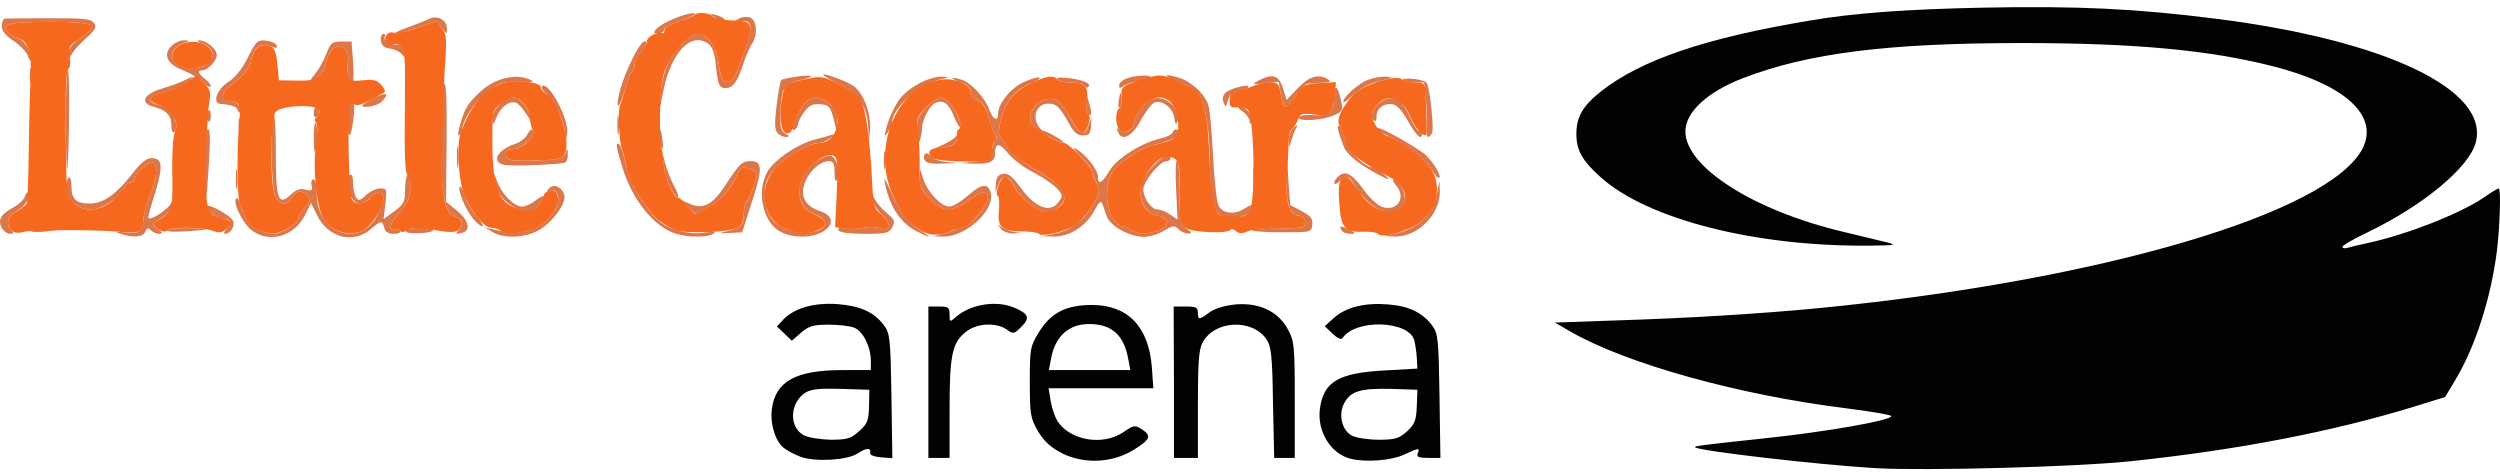 <svg xmlns="http://www.w3.org/2000/svg" width="136.5" height="26" viewBox="68.402 167.127 825.624 152.564"><path fill="#DC774A" d="M108 241.9c-1.9-.601-1.601-.7 1.5-.4 4.899.601 5.899-.1 6.3-4.399.1-1.9 1.1-5.4 2.2-7.9 2.1-4.7 2.6-9.7 1.1-10.6-1.2-.801-6.1 3.199-6.1 5 0 .8-.601 1.399-1.4 1.399s-1.7.8-2.1 1.8c-1 2.9-7.5 7.2-11.101 7.2-4.3 0-7.699-2.899-8-6.899-.1-1.7.2-3.4.7-3.7s.9 1 .9 2.8c0 4.3 1.5 5.8 6 5.8s8.6-2.899 14-9.7c2.899-3.8 4.7-5.3 6.5-5.3 3.6 0 3.8 2.8 1.1 11.601-1.399 4.3-2.399 8-2.2 8.199.9.9 6.801-3.1 7.601-5.1.7-1.7.899-1.8.899-.4.101 1.7-2.1 4.301-5.5 6.4-1.899 1.1-1.899 1.1.101 2.7 1.6 1.2 1.7 1.5.5 1.6-.9 0-2.101-.5-2.8-1.2-.9-.899-1.301-.699-1.801.5-.699 1.799-4.199 2.099-8.399.599zM151.1 240.5c-2.8-2.5-5.899-9-4.7-10.2.301-.3.801.301 1.2 1.301 1.9 5.899 2.9 7.5 5.7 8.899 1.6.8 4.1 1.5 5.4 1.5 2.8 0 8.3-3.5 8.3-5.3 0-.6 1-2.1 2.1-3.4 1.8-1.8 2-2.5.9-3.8-1.7-2.1-3.7-1.899-5.2.5-1.9 3-4.4 2.5-5.7-1.1-1.2-3.601-1.5-25.5-.3-26.2.4-.3.7 5.5.7 12.8 0 15.2.8 17.4 4.899 13.601 1.801-1.7 3.2-2.2 4.9-1.7 2.1.5 2.4.3 2-1.4-.3-1.1 0-2 .6-2 .7 0 1.101 1.9 1.101 4.9 0 13 14.2 18 20 7 1.1-2.2 2-4.601 2-5.4 0-2.5-2.101-2.8-4.101-.6-1.1 1.2-2.8 2.1-3.8 2.1-2.899 0-5.6-8-3.1-9.5.6-.399 1 .7 1 2.7 0 1.8.5 4 1 4.8.8 1.2 1.3 1.101 3.3-.8 1.3-1.2 3.4-2.2 4.7-2.2 2.2 0 2.2.3 1.7 5l-.599 5.099 2.9-2.1c3.899-2.8 4.2-3.3 4.2-8.5.1-2.399.5-4.2 1-3.899 1.199.699 1 6.199-.301 8.699-.6 1.2-2.3 3.4-3.6 4.9-2.3 2.4-2.5 5.6-.3 4.3.5-.3 1.1-.1 1.5.5.399.601-.5 1-2 1-1.8 0-2.9-.6-3.2-2-.7-2.5-.9-2.5-4.5.5-5.7 4.9-13.9 2.8-17.5-4.3l-2.2-4.4-2 4.101C165.4 243.1 156.9 245.3 151.1 240.5zM231 241.4l-2.5-1.5 3 .7c9.399 2.199 15.1.5 19.8-5.801 2.4-3.3 1.7-8.1-1.1-7.1-1.4.5-1.5.4-.4-.8 1.5-1.601 4.5-.2 5 2.5.6 2.8-4.5 9.399-8.8 11.6-4.6 2.401-11.5 2.601-15 .401zM291.7 242c-7.2-2.2-14.4-11-17.7-21.8-2.2-7.2-2.4-8.6-1.101-7.7.5.3 1.5 3.101 2.101 6.3 1.2 5.9 6.399 14.801 11 18.9 3.399 3 10.1 4.7 15.199 3.9 3-.4 3.9-.301 2.801.399-1.801 1.201-8.4 1.201-12.3.001zM326.3 241.4c-6-3-8.3-13.601-4.3-20.2 2.3-3.8 9.8-8.8 15.3-10.3 2.1-.5 4.6-1.2 5.5-1.5 1.399-.5 1.3-.3-.2 1-1.1.899-2.8 1.6-3.8 1.6-3.2 0-11.7 5.101-14.8 8.8-2.4 2.9-3 4.601-3 8.2 0 6.5 2.6 10.2 8.3 11.9 9.1 2.6 16.1-2.4 7.7-5.601-6.301-2.399-6.101-11.899.5-16.899 1.899-1.4 4.199-2.4 5.199-2.2 2 .4 3.5 5.9 2.2 8-.6.8-.899 0-.899-2.4 0-3-.4-3.8-1.801-3.8-2.8 0-6.3 3-7.8 6.7-2 4.6-.2 8.1 4.601 9.7 4.6 1.5 5.1 4.5 1.1 6.899-3.6 2.101-9.6 2.201-13.8.101zM370.8 241c-4.4-2.399-7.601-6.6-9.4-12.6-.7-2.4-1.1-4.4-.899-4.4.199 0 1.5 2.5 2.899 5.7 2.5 5.3 5.9 9.3 10.2 12 3 1.9 1.3 1.4-2.8-.7zM379.8 242c1.899-.399 3.8-1.2 4.399-1.8.601-.6 1.601-.8 2.2-.6 1.3.5 5.601-3.801 7.601-7.601.8-1.6.899-2.5.1-3.3s-2.3-.2-5.5 2.1c-5.9 4.2-9 4.101-13.2-.399-2.5-2.601-3.399-4.4-3.3-6.7l.1-3.2 1.101 3.3c1.3 4.301 5.899 9.2 8.6 9.2 1.2 0 3.8-1.6 6-3.5 4.601-4.1 6.8-4.399 7.7-1 1.4 5.8-8.3 14.601-15.8 14.4l-3.3-.101L379.8 242zM416.1 242.1c5.7-1.101 10.1-4.301 13-9.301 2.6-4.399 2.7-4.899 1.4-7.5-.801-1.6-1.5-3.399-1.5-4.1 0-.6-1.7-2.8-3.7-4.8-2.2-2.101-2.9-3.2-1.7-2.5 3.1 1.5 7.4 6.899 7.4 9.2 0 2.899 1.3 2.3 3.899-2.101 2.601-4.1 10.7-9.2 16.9-10.5 1.8-.399 3.6-1.3 3.899-2.1.5-1.4 2.301-1 2.301.5 0 1-4.101 2.7-8.5 3.7-4.5 1-12.4 6.3-14 9.5-2.2 4.199-1.9 11.5.6 15 1.1 1.6 2.4 2.699 2.8 2.399.5-.2 1.7.2 2.7 1 2.3 1.7 5.1 1.9 9.3.4 4-1.4 3.8-4.2-.399-4.9-3.4-.6-5.5-3.899-5.5-8.7 0-2.399 1-4.3 3.8-7.3 3.8-3.899 6.2-5.1 6.2-3 0 .601-.601 1-1.4 1-2.1 0-7.6 6.7-7.6 9.3 0 3 2.699 6.7 4.8 6.7 1 0 2.8.7 4.1 1.7l2.4 1.6-.5-10.1c-.3-5.6-.101-9.9.399-9.6.4.3.801 5.199.801 10.8 0 9.6.199 10.5 2.3 11.899 1.8 1.301 1.899 1.601.5 1.601-.9.1-2.3-.601-3.2-1.4-1.3-1.399-1.8-1.3-4.8.5-1.8 1.101-4.8 2-6.601 2-4.699 0-11.1-3.5-12.3-6.8-.5-1.5-1.2-3.4-1.5-4.2-.399-1-1.1-.399-2.5 2.2-2.7 5.2-8.3 8.8-13.399 8.7l-4-.101 3.6-.696zM528.5 242.1c8.8-2 12.899-6 14.6-14.101l.7-3.5.1 3.4c.2 7.7-7.399 15.3-15.1 15l-3.3-.2 3-.599zM69 240.1c-1.4-2.7-.4-4.5 3.6-6.7 1.9-1 3.7-2.7 4-3.7s.8-1.6 1.101-1.4c1.1 1.2-1.101 4.801-3.801 6.2-3 1.601-3.8 4.2-1.699 6.3.899.9.8 1.2-.5 1.2-.901 0-2.101-.9-2.701-1.9zM78.6 240.9c.3-.5 2.9-.9 5.7-.8 5.9.1 5.4.5-1.5 1.199-2.6.201-4.5.101-4.2-.399zM123.6 240.8c.3-.399 3.5-.8 7.2-.699 7.9.1 7.2.6-1.5 1.1-3.4.199-6 .099-5.7-.401zM143.3 240.2c1.9-2 1.3-3.2-1.4-3.2-1.8 0-4.899-2.5-4.899-4 0-1.2 7.3 2.8 8.3 4.601.9 1.6-.7 4.399-2.6 4.399-.501 0-.301-.8.599-1.8zM202.5 241c.7-1.2 8.2-1.399 8.899-.2.2.4-1.8.9-4.5 1-3.199.1-4.799-.2-4.399-.8zM219.8 240.9c1.8-1.9 1.5-3.7-.7-4.4-3.899-1.2-5.1-7.3-5.1-26 0-11.1.399-17.6 1.1-18 .7-.5.9 5.4.8 19.101l-.199 19.8 3.8 3.1c4 3.4 4.5 6.7 1 7.3-1.601.299-1.801.099-.701-.901z"/><path fill="#DC774A" d="M308.6 241.1c4.7-1.2 5.4-1.9 5.4-5.5 0-1.7.399-3.601.899-4.101.5-.6 1.601-2.899 2.4-5.3 1.399-3.9 1.399-4.3-.3-5.2-2.7-1.399-4-1.2-4.801.8-2.199 5-5.699 9.2-9.699 11.301L298 235.5l-2.2-2.3-2.3-2.3 2.7 1.2c4.399 1.899 7.399.399 11.6-5.9 4.899-7.5 5.6-8.2 8.6-8.2 3.8 0 3.9 2.601.3 13.5l-3.199 10-4 .2c-3.802.2-3.802.1-.901-.6zM345.4 240.9c-.5-.8.101-1 2-.7 1.5.3 4.2.2 6-.2 1.7-.399 4.2-.3 5.4.101 3.5 1.3 4.1-1.801.899-4.4-1.399-1.2-2.899-3.5-3.199-5.2-.5-2.901-.5-2.901.5-.501.6 1.4 2.5 3.7 4.199 5.101 2.7 2.199 2.9 2.8 1.9 4.699-1.1 2-2 2.2-9.1 2.2-4.8 0-8.199-.4-8.599-1.1zM398.9 240.3c-1.2-1.6-1.2-1.699.101-.6.8.6 2.6 1.3 4 1.6l2.5.4-2.601.2c-1.5 0-3.3-.7-4-1.6zM481.699 240.7c.301-.5 4-.7 8.2-.6 4.2.199 8.2 0 8.8-.4 1.5-.9.601-3.7-1.3-3.7-2.899 0-4.399-4.2-4.2-12l.2-7.5.5 8 .601 8 3.8 2c3 1.601 3.7 2.5 3.5 4.5-.3 2.5-.4 2.5-10.4 2.5-5.6 0-10-.4-9.701-.8zM511.5 240.9c-1.101-1.601-.2-1.7 2.5-.2 2.399 1.2 2.399 1.3.3 1.3-1.2 0-2.5-.5-2.8-1.1zM95.8 240.3c1.2-.199 3.2-.199 4.5 0 1.2.2.2.4-2.3.4s-3.5-.2-2.2-.4zM224.7 237.1c-2.601-3.101-5.301-9.801-4.4-10.7.3-.3 1 1.2 1.7 3.3s2.399 5 3.8 6.5 2.3 3 2 3.3-1.7-.8-3.1-2.4zM472.199 236.3c-2.8-1-4.199-6.199-4.199-16 0-12.1-1.4-21-3.801-24.199-.899-1.301-3.6-3.101-5.899-4-5.601-2.2-6.3-3.2-1.4-1.9 4.4 1.1 8.7 4.8 10.4 8.8.6 1.4 1.3 9 1.7 17 .399 8.2 1.199 15.5 1.899 16.8 1.4 2.601 5.601 3 8.9.601 2.399-1.601 2.899-.8.899 1.6-1.198 1.498-5.898 2.198-8.499 1.298zM240.3 234c-4.6-1.1-9.3-6.8-9.3-11.2.1-1.6.5-1.199 1.5 1.7 1.6 4.4 5.6 8.5 8.399 8.5 1 0 3-.899 4.5-2.1 1.4-1.101 2.601-1.7 2.601-1.2-.101.9-3.601 5.4-4.2 5.2-.1-.1-1.7-.4-3.5-.9zM408.9 232.4c-2-1.4-4.5-4.101-5.5-6-2.2-4.101-3.899-4.3-5.3-.601l-1 2.7.2-3c.1-2.2.8-3.1 2.399-3.3 1.7-.3 3.101.9 5.801 4.6 4.3 6 8.8 8.101 11.699 5.601 1-1 1.801-2.2 1.801-2.9 0-1.7-3.801-4.899-9.9-8.1-3-1.601-6.5-4.3-7.9-6.101-2.8-3.5-4.199-3.399-4.199.2 0 2.7-1.801 3.601-7.301 3.3l-4.199-.1 5-.6c4.399-.5 5-.9 5.3-3.101.2-1.399.8-3 1.3-3.7.6-.6.6-1.399.1-1.6-.399-.3-1.399-2.9-2.199-5.7-1-3.8-2.101-5.5-3.7-6.1-1.3-.5-2.3-1.7-2.3-2.8 0-1.2-1.101-2.301-3-3-1.601-.5-3-1.2-3-1.5 0-.301 1.3 0 3 .5 3.399 1.199 7.8 6.1 9.199 10.1 1.101 3.1 2.801 3.8 2.801 1.2 0-3.4 4.3-8.7 8.699-10.601 2.5-1.1 4.7-1.699 5-1.399.4.3-1.1 1.3-3.3 2.2-5.1 2.1-7.8 5.399-9.3 11.5-1.2 4.399-1.1 5.199.3 6.8.9 1 1.601 2.1 1.601 2.5 0 1.2 4.6 4.6 11.399 8.6 7.5 4.4 9.4 8.101 5.7 11.101-3.101 2.501-4.902 2.401-9.201-.699zM522.3 233c-1.8-1-4.4-3.7-5.8-6-2.9-4.5-3.101-4.6-5.7-2.3-2 1.8-2.5.4-.601-1.5 2.301-2.3 4.601-1.2 8.2 3.8 2 2.8 4.8 5.5 6.2 6 5.2 2 8.5-3 4.7-7.2-.9-1-1.101-1.8-.5-1.8 2 0 4.399 5.8 3.3 7.9-1.9 3.5-5.199 3.9-9.799 1.1zM136 219.7c0-7 .399-11.8 1-12.2.8-.5.899 3 .399 11.2-.399 6.5-.8 12-1 12.2-.199.2-.399-4.8-.399-11.2zM289.7 226.5c-.9-1.899-1.9-5.399-2.2-7.8l-.5-4.2 1 4c.6 2.2 1.899 5.7 3.1 7.8 1.101 2 1.601 3.7 1.101 3.7-.401 0-1.601-1.6-2.501-3.5zM482.3 223.5c0-3.8.2-5.3.399-3.2.2 2 .2 5.2 0 7-.199 1.7-.399.1-.399-3.8zM146.3 224c0-3 .2-4.3.4-2.7.199 1.5.199 3.9 0 5.5-.2 1.5-.4.2-.4-2.8z"/><path fill="#DC774A" d="M523.5 222.4c-6.2-3.3-10.4-6.601-11.301-9.2-2-5-2.5-7.5-1.399-6.8.5.3 1.3 2.1 1.6 4 .601 3.399 6.5 9.6 9.101 9.6.5 0 2.1.9 3.5 2 2.999 2.4 2.499 2.5-1.501.4zM541 220.4c-2.2-3.4-9.101-8.5-15.2-11.2-1.601-.6-2.8-1.6-2.8-2.1 0-1 9.399 4 15.3 8.1 2.7 1.9 6.3 7.5 5.399 8.4-.299.3-1.5-1.1-2.699-3.2zM90.1 205.3c0-9.399.3-17.399.7-17.699.7-.4.5 28.199-.2 32.899-.2 1.1-.4-5.7-.5-15.2zM219.3 216.5c0-3.3.2-4.5.4-2.7.199 1.801.199 4.5 0 6-.2 1.5-.4 0-.4-3.3zM360.3 217.5c0-2.7.2-3.8.399-2.2.2 1.5.2 3.7 0 5-.199 1.2-.399 0-.399-2.8zM234.8 219.2c-4.3-.9-2.1-5 3.7-6.9 1.7-.5 3.5-2 4.1-3.199.9-1.601 1.4-1.9 1.9-1 1 1.5-3.8 5.899-6.4 5.899-2.3 0-3.1.9-2.399 2.601.399 1.199 2.399 1.399 9.5 1.199 8-.3 9.1-.5 9.899-2.3.7-1.899.8-1.899.8.2.101 1.2-.3 2.4-.8 2.7-1 .7-17.9 1.4-20.3.8zM373.699 217.5c-.8-1.899 1-2.899 2-1.1.4.8 2.801 1.6 5.301 1.899 4.3.301 4.199.4-1.101.5-4.2.201-5.799-.199-6.2-1.299zM172 210c0-2.899.3-5 .7-4.6.699.7.5 8.7-.301 9.5-.199.2-.399-2-.399-4.9zM286.4 212.6c-.3-.801-.399-2.5-.199-3.801.3-1.699.5-1.3.899 1.5.5 3.801.2 4.701-.7 2.301zM380 212.5c1.899-.899 3.8-2.1 4.199-2.8.4-.7.801-.7.801-.2 0 2.101-1.7 3.5-5 4l-3.5.601 3.5-1.601zM371.199 208.5c0-4.3.4-5.5 3.101-8.2 1.7-1.8 3.899-3.3 4.8-3.3 1.9 0 5.2 4.101 6.3 7.8 1.2 3.7-.3 2.5-2-1.699-1.6-4.101-3.399-5.4-5.899-4.4-2 .7-4.5 5.4-4.601 8.5 0 1.3-.399 3.2-.8 4.3-.5 1.299-.8.399-.901-3.001zM494.1 210.9c-.1-1.5.7-3.3 1.6-4 1.301-1.101 1.5-1.101.9-.101-.5.801-1.2 2.601-1.6 4l-.801 2.7-.099-2.599zM355.199 207.5c-.3-7.2-2.899-11.5-9.1-14.6-2.8-1.4-5.4-2.9-5.7-3.2-1.399-1.4 7.3 1.7 9.8 3.4 3.5 2.5 6 9.3 5.5 15l-.399 4.4-.101-5zM413.9 209.5c-2.6-1.3-4.899-3.2-5.1-4.2-1.2-4.699 3.7-9.199 8.3-7.5 1.1.5 3.3 3 4.7 5.7 3.2 5.9 4.7 6.5 6.1 2.8l1-2.8-.2 3c-.199 2.5-.6 3-2.699 3-1.801 0-3-1-4.601-4-3.1-5.5-4.1-6.5-6.899-6.5-3.2 0-5.101 3.4-3.601 6.601.6 1.299 1.5 2.399 2.1 2.399.5 0 2.399.9 4.199 2 4.601 2.8 2.301 2.4-3.299-.5zM255.1 209.4c-.2-4.3-3.2-11-5.8-13.101-1.5-1.199-2.4-2.6-1.9-3 2.101-2.1 9.2 11.301 8.301 15.801-.401 2.2-.401 2.2-.601.3zM272.3 206c0-3 .2-4.3.4-2.7.199 1.5.199 3.9 0 5.5-.2 1.5-.4.2-.4-2.8zM183.8 209.4c-1.1-1-1-7.601.2-9.4.5-.8 1-1.2 1.2-1 .7 1-.7 11.1-1.4 10.4zM220.5 205.5c1.399-5 2.5-6.7 6.5-10.399 4.8-4.5 11.7-6.2 16.5-4 1.6.699 1.2.8-2 .699-7-.199-8.101.101-12.5 3.601-3.9 3.1-7.9 9.2-8 12.3 0 .6-.4 1.4-1 1.8-.5.299-.3-1.501.5-4.001zM325.1 208.6c-.9-1-.9-3.5-.2-9.101.5-4.2 1.2-7.899 1.5-8.3.4-.3 2.9-.8 5.601-1.2 5.8-.7 5.699.101-.301 1.5-4.6 1.2-5.399 2.7-5.6 11.7-.1 3.5.3 5 1.7 5.7 1.5.899 1.5 1 .1 1.1-.9.001-2.201-.599-2.8-1.399zM361.5 205.7c.8-2.6 2.6-6.3 4-8.2 3.1-4 9.8-7.5 14.1-7.399 2.6.1 2.6.199-1 1-7 1.699-15.6 9.5-15.6 14.199 0 .7-.7 2.2-1.5 3.301-1.2 1.699-1.2 1.299 0-2.901zM437.6 208.3c-.6-1.399-.5-1.5.5-.6 1.6 1.6 4.9-.1 4.9-2.7 0-1 1.199-3.3 2.6-5 2.1-2.399 3.3-3 5.7-2.8 3.7.4 7.399 4.8 6.1 7.5-.7 1.5-.8 1.4-1.2-1-.399-3.4-4.399-6.3-6.8-4.9-.899.5-2.8 3.101-4.3 5.801-2.8 5.299-6.3 6.999-7.5 3.699zM533.4 204.8c-2-3.6-3.7-5.399-5.2-5.6-2.899-.4-5.199 1.4-5.199 4.1 0 1.601-.301 1.801-1.101 1-1.7-1.699 1.4-6.1 4.601-6.899 3.199-.8 5.3.899 7.699 6.399 1 2.301 2.301 4.2 2.801 4.2.6 0 1 .5 1 1-.001 2.3-1.802.7-4.601-4.2zM539.6 207.8c.2-1.3.1-5.3-.2-9l-.7-6.8h-3.3c-1.8 0-3.5-.3-3.8-.8-.2-.4 1.3-.6 3.5-.4 2.1.2 4.2.801 4.5 1.4 1 1.6 2.4 14.7 1.8 16.3-.9 2.3-2.3 1.8-1.8-.7zM125 206.2c0-3.3-1.601-5-5.7-6.1-4.9-1.301-3.6-4.2 2.7-6.101 3-.899 6.5-2.2 7.8-2.899 3.5-1.9 2.6-.5-1.3 1.8-1.9 1.1-5 2.3-7 2.7-4.3.8-4.601 3-.601 3.899 1.601.3 3.4 1.2 4 1.8 1.601 2 2.4 6.4 1.2 7.101-.699.5-1.099-.4-1.099-2.2zM147.2 206c0-1.899.199-2.7.5-1.7.199.9.199 2.5 0 3.5-.3.9-.5.1-.5-1.8z"/><path fill="#DC774A" d="M330.5 205.9c.399-1.3 1.6-3.9 2.699-5.601 2.301-3.899 5.301-4.3 9.2-1.199 2 1.6 2.601 2.899 2.5 5.699l-.1 3.7-1.101-4.5c-1.1-4-1.5-4.5-4.3-4.8-2.5-.2-3.7.3-5.3 2.4-1.1 1.5-2.1 3.3-2.1 4 0 .699-.5 1.6-1.101 2-.797.401-.897-.099-.397-1.699zM231 203.8c0-2.899 4-6.8 7-6.8 2.1 0 4.5 2.7 5.5 6 .6 2.2.399 2.101-1.3-.6-1.101-1.8-2.601-3.4-3.4-3.7-2.1-.7-4.9 1.2-6.3 4.6-1.4 3.2-1.4 3.2-1.5.5zM481.1 204.8c-.1-.899-1.1-2.399-2.3-3.199-1.8-1.301-1.9-1.601-.601-1.601 1.9 0 4.2 3.5 3.4 5.3-.199.7-.499.5-.499-.5zM136.4 203.9c-.3-.601-.1-1.601.5-2.2.801-.8 1.101-.5 1.101 1.1-.001 2.4-.501 2.8-1.601 1.1zM497.4 203.5c.101-.5 2.2-.899 4.5-.7 5.4.4 7.101-1 7.101-6.199.1-4.4 1.3-3.5 2.399 1.899.601 2.7.3 3.2-2.6 4.4-3.7 1.7-12 2.1-11.4.6zM172 202.1c0-1.2.5-2.101 1-2.101.6 0 1 .601 1 1.4s-.4 1.8-1 2.1c-.5.301-1-.299-1-1.399zM427.699 202.3c-.399-.3-.699-2-.6-3.699l.1-3.101.9 3.4c1.001 3.3.801 4.7-.4 3.4zM146.8 200.9c-.3-.9-2.4-1.601-5.5-1.8-2.9-.2-1.3-4.801 2.4-7.2 2.5-1.601 4.699-4.4 6.6-8.2 2.7-5.4 3.1-5.8 6-5.5 1.7.2 3.2.9 3.5 1.6.3.9-.2 1-2 .301-3.4-1.301-5.6.3-6.4 4.399-.399 2.2-1.8 4.4-3.8 6-1.7 1.4-3.7 3-4.3 3.601-1.4 1.1-1.8 4-.5 3.699 1.6-.399 5.2 1.4 5.2 2.801 0 1.599-.7 1.899-1.2.299zM286.6 195.5c.2-3.3 1.4-7.8 2.5-10 2.5-4.8 7.3-9.5 9.8-9.5 3.2 0 6.3 4.5 6.9 10.2.6 4.3 1.1 5.4 2.7 5.6 1.6.2 2.399-.899 4.5-6.5 4.399-12.1 4.399-14.1-.5-13.5-1.801.2-1.9.2-.2-.8.899-.6 2.6-.8 3.7-.5 2.399.8 2.8 6 .6 9-.7 1.101-2.1 4.3-3 7.2-1.9 5.7-3.6 7.6-6.3 7.1-1.4-.3-1.9-1.6-2.4-6.699-.399-4.601-1.2-6.801-2.5-7.801-5.7-4.2-12.2 2.5-14.9 15.3l-1.4 6.899.5-5.999zM437.9 197.8c.4-2.8.601-2.899.9-.899.2 1.3 0 2.7-.5 3.2-.601.599-.7-.301-.4-2.301zM188 199.6c0-.2 1.8-1.301 4-2.5 4.1-2.101 5.2-1.5 2.399 1.3-1.299 1.4-6.399 2.3-6.399 1.2zM272.6 197c1.5-7.7 8.2-21.1 9.2-18.2.2.601-.6 2-1.7 3.101-1.2 1.2-2.1 3-2.1 4 0 1.1-.4 2.2-.9 2.5-.399.3-1.399 2.7-2.1 5.3-1.6 5.799-3.3 8.199-2.4 3.299zM472.5 198.7c-.5-1.2-.301-2.4.6-3.3 1.7-1.601 9-3.3 7.4-1.601-.5.601-2.101 1.2-3.5 1.4-1.601.2-2.601 1.1-3.101 2.8-.599 2.201-.7 2.301-1.399.701zM491.4 195.9l-.7-4.101-4.6.5c-4.2.5-4.4.4-2.1-.899 4.6-2.5 6.8-1.8 8.1 2.5l1.2 3.899 3.7-3.899c3.699-3.9 6.899-4.9 10-2.9 1.1.7.699 1-2 1.101-1.9.1-4.101.3-4.7.3-.7.1-2.4 1.8-3.8 3.899-1.4 2-3 3.7-3.5 3.7s-1.301-1.9-1.6-4.1zM512 198.4c0-1.601 5.199-6.2 8.3-7.3 1.6-.601 4.3-1.101 6-1 2.6.1 2.2.3-2.101 1.399-3.5.8-6.5 2.4-8.8 4.601-1.899 1.8-3.399 2.8-3.399 2.3zM135.2 191.8c-1.2-1.199-4-2.899-6.301-3.8-5.199-1.899-6.8-5.1-3.899-8 1.1-1.1 3-2 4.3-1.899 2 .1 2 .1-.5 1-5.4 2-4.5 7.3 1.4 8.1 7.699 1.2 11.8-5.6 5-8.1-1.5-.5-2-1-1.2-1 2.399-.101 6 2.8 6 4.8s-3 5.1-4.8 5.1c-1.801 0-1.4 1 1.1 3 1.2 1 2 2.101 1.6 2.4-.3.299-1.5-.401-2.7-1.601zM426.5 193.1c-.301-.6-2.4-1.1-4.5-1.1-2.101 0-4.2-.399-4.5-1-.4-.6 1.1-.8 4.199-.399 4.801.699 7.2 1.8 6.101 2.899-.3.4-.9.2-1.3-.4zM438 193.2c0-1.7 2.399-3 6.699-3.4 5-.399 4.7.9-.5 1.801-2 .399-4.3 1.1-4.899 1.699-.9.6-1.3.6-1.3-.1zM78.3 189.5c0-2.2.2-3 .4-1.7.199 1.2.199 3 0 4-.3.9-.5-.1-.4-2.3zM172.3 189.4c1.2-1.4 2.9-4.4 3.8-6.7 1.5-3.8 2-4.2 5-4.2h3.4l.5 6.8c.3 3.7.2 6.7-.2 6.7-1.1 0-2.1-4.7-1.5-6.899.6-2.5-1-5.101-3.2-5.101-1.7 0-4.1 3.601-4.1 6.3-.101 1.601-3.601 5.7-4.9 5.7-.6 0-.1-1.2 1.2-2.6zM77.5 183c-.4-1.1-2.4-3.2-4.601-4.7C70.2 176.5 69 175 69 173.4c0-1.3.5-2.4 1-2.5.6 0 7.2-.101 14.7-.101 11.899 0 13.899.2 14.8 1.7.8 1.3.3 2.3-2.601 4.8-2 1.801-4.1 4.101-4.699 5.2-1.101 1.9-1.101 1.9-1.2-.2 0-1.5 1.3-3.1 3.899-4.899 6.7-4.4 4.801-5.4-9.8-5.4-13.3 0-16.399.7-14.2 3.3.601.801 2.2 1.801 3.5 2.101 2.2.5 5.4 6.2 4.2 7.3C78.4 185 77.9 184.2 77.5 183zM201.1 182.7c-.7-.9-2.5-1.7-3.899-1.9-1.9-.199-2.801-1-3-2.5-.201-1.3.199-2.3.799-2.3.6 0 .899.4.5.9-.601 1.1 1.2 2.5 3.8 2.6 2.3.2 4 2 3.5 3.5-.3.9-.8.8-1.7-.3zM202.6 174c2.8-1 6.101-2.3 7.3-2.899 2.7-1.5 6.101.199 6.101 3 0 2.1 0 2.1-1.8-.101l-1.801-2.3-6 2.2c-3.3 1.1-6.699 2.1-7.5 2-.8 0 .9-.9 3.7-1.9zM285 174.5c1.3-1.6 6.5-4.1 10.5-5.1 4.5-1 2.1.899-3.3 2.6-2.601.9-4.601 2-4.5 2.601.1.5-.7 1.1-1.801 1.1-1.599.199-1.799-.101-.899-1.201zM304.4 170.5c-1.8-1.3-1.8-1.399.4-.8 1.2.3 2.5.9 2.8 1.4.8 1.4-1 1.1-3.2-.6z"/><path fill="#F5681E" d="M372.699 241c-4.3-2.7-6.6-5.5-9.399-11.7-7.4-16.1 1.7-37 16.7-38.3 4-.399 9 1.9 9 4.101 0 1.1 1 2.3 2.3 2.8 1.5.6 2.6 2.399 3.6 5.7.8 2.699 1.8 5.399 2.3 6.1s.5 1.4-.199 1.8c-.5.3-1 1.7-1 3s-.4 2.7-1 3c-2 1.2-18.301.601-19.101-.7-1.399-2.199-.5-3 3.5-3.3 3.8-.2 6-2 5.101-4.2-.2-.699 0-1.5.6-1.899 2.2-1.3-3-10.4-6-10.4-.9 0-3.1 1.5-4.9 3.3-3 3.101-3.199 3.601-2.6 8.7.4 3 .6 8.3.5 11.7-.1 5.7.2 6.5 3.3 9.7 4.2 4.5 7.3 4.6 13.2.399 3.2-2.3 4.7-2.899 5.5-2.1s.7 1.7-.1 3.3c-1.801 3.4-6.2 8-7.4 7.8-.6-.1-2 .301-3.1.801-3.802 2.098-7.901 2.198-10.802.398zM411.5 242c-.301-.399-2.7-.8-5.5-.8-6.7 0-8.301-1.4-7.7-6.9.2-2.399.1-4.6-.4-4.8-1.1-.8 1-6.5 2.5-6.5.601 0 2 1.601 3 3.5 1 1.9 3.601 4.601 5.8 6.101 3.2 2.199 4.4 2.6 6.5 1.8 6.801-2.4 5.2-7.601-3.899-12.8-6.7-3.9-10.8-6.9-10.8-8.2 0-.4-.7-1.5-1.601-2.5-1.399-1.601-1.5-2.4-.3-6.8 1.5-6.101 4-9.101 10-11.9 4.9-2.4 7.4-2.7 8.4-1.2.3.601 2.3 1 4.399 1 4.8 0 6 1.3 5.4 6-.3 2.101-.101 4 .5 4.4 1.399.899-.601 6.8-2.2 6.3-.6-.2-2.3-2.5-3.8-5.2-1.4-2.7-3.601-5.2-4.7-5.7-4.6-1.699-9.5 2.801-8.3 7.5.399 1.601 8.8 6.7 11.1 6.7 1.4 0 9.101 7.9 9.101 9.3 0 .7.699 2.4 1.5 4 1.3 2.601 1.199 3.101-1.4 7.5-1.5 2.5-4.2 5.5-6 6.601-3.7 2.098-10.901 3.698-11.6 2.598zM523.5 242c-.301-.399-2.5-.8-5-.7-6 .301-7.301-1.3-7.801-9.5-.399-5.199-.1-7.1 1-8 1.601-1.3 1.801-1.1 6.601 5.7 3.899 5.4 11.399 6.9 13.7 2.5 1.399-2.5-.5-6.6-3.9-8.3-11.3-5.9-14.7-8.7-15.7-13.1-.3-1.7-1.1-3.7-1.6-4.301-1.4-1.699 1.1-6.899 5.1-10.699 3.3-3.101 13.8-6.301 15.5-4.601.601.601 2.5 1 4.3 1 3.2 0 3.301.2 3.5 4.3.5 9.5.5 12.2.101 12.9-.601 1.2-3.8-2.4-5.2-5.9-2.7-6.699-8.2-8.1-11.6-3-1.4 2.101-1.4 2.7 0 5.5.899 1.7 2.6 3.4 3.8 3.801 4.6 1.399 12.5 7.3 14.8 11 4.1 6.699 1.2 15.699-6.3 19.199C529.6 242.2 524.3 243.3 523.5 242zM72.3 240.9c-2.1-2.101-1.5-4.8 1.6-6.3 1.6-.9 3.1-2.1 3.4-2.8.2-.699.5-8.699.6-17.8.101-9.1.4-19.5.601-23.2.499-8.2-.801-12.6-4.101-13.4-1.3-.3-2.899-1.3-3.5-2.101-2.199-2.6.9-3.3 14.2-3.3 14.7 0 16.5 1 9.7 5.5-3.7 2.4-3.9 2.9-3.4 6 .4 2 .2 3.601-.399 4-.8.5-1 7.4-.9 21.3.2 20 .3 20.7 2.5 22.9 3.2 3.2 8.101 3 12.7-.4 2-1.6 3.9-3.6 4.2-4.5.399-1 1.3-1.8 2.1-1.8s1.4-.6 1.4-1.399c0-1.801 4.899-5.801 6.1-5 1.5.899 1 6-1.2 10.8-1.1 2.6-2.1 6.3-2.199 8.2-.2 4-1.2 4.399-8.2 3.699C100 240.6 78.8 240.6 76 241.4c-1.5.5-3 .2-3.7-.5z"/><path fill="#F5681E" d="M120.5 240.3c-2-1.5-2-1.5-.101-2.6 4.9-3 5.101-3.6 4.9-15.7-.1-6.6.2-12.399.9-13.6 1.5-3.2-.9-7.601-4.9-8.8-4.4-1.2-4.2-3.2.3-4.101 2-.3 5.4-1.8 7.601-3.1l4-2.601 2.5 2.4c2 1.9 2.399 2.9 1.899 5.8-.399 1.9-.899 9.7-1.2 17.2-.699 16.4.2 20.6 4.7 21.5 3.8.7 4.3 1.6 2 3.7-1.399 1.3-2.399 1.399-4.5.6-3.399-1.3-13.899-1.3-15.1-.1-.599.602-1.799.402-2.999-.598zM152.9 240.4c-2.399-1.3-3.3-2.8-5.399-8.9-.8-2.399-.9-17.8-.101-26.2.5-5.699.4-6.199-1.699-6.899-1.2-.5-2.5-.7-2.9-.601-1.3.301-.9-2.6.5-3.699.6-.601 2.6-2.2 4.3-3.601 2-1.6 3.4-3.8 3.8-6 .801-3.899 3.101-5.6 6.101-4.5 1.6.5 2.1 1.9 2.5 6l.5 5.3 6 .101c4.8.1 6.3-.3 7.7-1.9 1-1.1 1.699-2.5 1.8-3.2 0-2.699 2.399-6.3 4.1-6.3 2.2 0 3.8 2.601 3.2 5.101-.3 1-.3 2.899.1 4.3.5 2.1 1 2.3 4.801 1.899 3.399-.399 4.699-.1 6.1 1.5 1 1.101 1.5 2.2 1 2.5-5.4 3.2-8.6 4.601-9.5 4.101-.6-.4-1.4-.101-1.8.5-.9 1.5-.5 28 .5 30.399 1 2.301 4 2.2 6.399-.399 2-2.2 4.101-1.9 4.101.6 0 3.101-4.2 9.3-7.101 10.601-4.5 1.8-9.8.199-12.5-3.801-2.5-3.8-3.8-16.6-2.6-25.5.5-3.399.5-6.1-.1-6.699-.5-.5-.4-1.101.199-1.5.601-.4 1.101-1.4 1.101-2.2 0-2.3-12.8-2-14.601.399-1.699 2.101-1.899 22.5-.3 27.101 1.3 3.6 3.8 4.1 5.7 1.1 1.5-2.399 3.5-2.6 5.2-.5 1.1 1.3.899 2-.9 3.8-1.1 1.301-2.1 2.801-2.1 3.4 0 1.9-5.7 5.3-8.7 5.2-1.501-.103-4.001-.703-5.401-1.503zM200.5 241c-.4-.6-1-.8-1.5-.5-2.2 1.3-2-1.899.3-4.3 1.3-1.5 3-3.7 3.6-4.9 1.4-2.8 1.4-8 0-8.8-.699-.5-1-7.5-.8-21.2.2-18.6 0-20.6-1.5-21.5-1-.5-2-.699-2.3-.399-.4.3-1.2.1-2-.5-1.7-1.4.1-4.101 2.2-3.3.8.3 4.2-.4 7.6-1.601l6.3-2.3 1.801 2.3c1.6 1.9 1.699 3.4 1.3 10.4-.4 4.399-.8 16-1.101 25.6-.5 18.9.601 25.2 4.7 26.5 2.2.7 2.5 2.8.601 4.3-.9.801-3.2.801-8-.1-5.2-.9-7.2-.8-8.7.1-1.201.7-2.101.8-2.501.2z"/><path fill="#F5681E" d="M234 241.1c-.8-.601-2.3-1.101-3.3-1.101-2.4 0-6.801-5.3-9-10.899-1.9-4.7-2.601-16.7-1.101-20.601 3.4-9.3 8.101-14.7 14.2-16.399 4.1-1.101 12.2-.2 12.2 1.5 0 .699.899 1.8 2.1 2.399 3.601 2 7.7 14.9 6 19.2-.8 2.1-1.5 2.3-9.899 2.6-7.101.2-9.101 0-9.5-1.199-.7-1.7.1-2.6 2.4-2.6 2.8 0 7.4-4.399 6.3-6.1-.5-.8-.899-2.7-1-4.2-.199-3.3-3-6.7-5.399-6.7-1 0-2.9.9-4.3 2.101-2.7 2-2.7 2.199-2.7 12.399.1 16.2 2.1 20.8 9.7 22.5 3 .7 3.899.5 5.399-1.3 1-1.2 1.8-2.7 1.9-3.3 0-.7.899-1.4 2-1.7 1.5-.4 2.2.1 2.6 2 .7 2.7-1.5 6.4-5.8 9.6-3 2.2-10.6 3.3-12.8 1.8zM291.4 240.7c-1.699-.7-4.1-2.1-5.5-3.2-3.899-3.2-9.699-12.7-10.5-17-.399-2.2-1.1-5.1-1.6-6.5-1-2.6-1.4-13.1-.6-14.7.3-.399 1.1-2.899 1.8-5.6.7-2.6 1.7-5 2.1-5.3.5-.3.9-1.4.9-2.5 0-1 .899-2.8 2-3.9 1.1-1.1 2-2.7 2-3.5 0-1.6 3.899-3.6 5.3-2.8.4.2.6-.1.5-.8-.2-.8 1.6-2 4.4-2.9 2.6-.8 5-1.8 5.399-2.2 1.1-1.199 4.9-.899 6.2.4.6.6 3.3 1.2 6 1.3 7.899.2 8 .7 3.2 13.8-2.101 5.601-2.9 6.7-4.5 6.5-1.601-.199-2.101-1.3-2.7-5.6-.601-5.7-3.7-10.2-6.9-10.2-2.5 0-7.3 4.8-10 9.9-1.8 3.6-2.199 6.2-2.5 15.5-.1 6.1 0 11.5.301 11.899.3.5.6 2.7.8 5 .3 4.4 3.2 11.7 4.7 11.7.5 0 2 1.2 3.3 2.8l2.399 2.7 4.5-2.399c4.101-2.101 7.601-6.2 9.8-11.301.801-2 2.101-2.199 4.801-.8 1.699.9 1.699 1.3.3 5.2-.8 2.4-1.9 4.7-2.4 5.2-.5.6-.899 2.5-.899 4.3 0 2.1-.601 3.6-1.9 4.2-3.001 1.701-17.201 2.201-20.701.801zM328 240.5c-7.4-2.7-9.5-13-4-19.7 3.1-3.8 11.6-8.8 15-8.8 5.8 0 8.199-9.1 3.399-12.899-3.899-3.101-6.899-2.7-9.2 1.199-1.1 1.7-2.399 4.5-2.699 6-.5 1.9-1.301 2.7-2.4 2.5-1.9-.399-2.6-6.3-1.3-12.3.8-3.899.899-4 6.8-5.399 5.8-1.301 6.2-1.301 11.6 1.3 3.101 1.5 6.4 3.8 7.301 5.3 1.8 2.8 3.1 11.8 3.899 26.8.4 8.3.601 9.101 3.101 11.101 3.399 2.699 2.899 5.899-.7 4.5-1.2-.4-3.601-.5-5.3-.101-1.7.4-4.5.5-6.2.3l-3.101-.5.4-8.1c.5-11.1.4-13.8-.2-14.8-1.9-3.101-9.8 2.399-11.4 7.899-1.5 4.801 0 8.801 3.699 10.4 4.9 2.2 5.4 4 1.801 5.6-3.1 1.5-5.9 1.4-10.5-.3zM441.6 240.5c-1-.8-2.2-1.2-2.7-1-.399.3-1.7-.8-2.8-2.399-2.5-3.5-2.8-10.801-.6-15 1.6-3.2 9.5-8.5 14-9.5 7.3-1.601 8.199-2.4 8-7.101-.2-8.399-6.9-11.399-11.9-5.399C444.199 201.8 443 204 443 205c0 2.5-3.301 4.3-4.801 2.8s-1.6-6.5-.1-7.3c.6-.399.9-2.1.7-3.7-.3-3.399 0-3.699 7.8-6.1 5.3-1.7 6.5-1.5 15.4 3.2 3.699 1.899 5.3 7.899 5.8 22.5.5 14 1.7 19.5 4.5 19.7 6.3.6 7.7.3 8.899-2 1.9-3.4 1.4-29.801-.6-33-.4-.601-2-1-3.4-.9-2.3.3-2.699-.1-2.699-2.2 0-1.7.6-2.6 2-2.8 1.1-.2 3.399-1 5.199-1.8 1.7-.8 4.4-1.4 6.101-1.4 2.7 0 3 .4 3.6 4 .3 2.2 1.101 4 1.601 4s2.1-1.7 3.5-3.8c2.199-3.4 2.899-3.7 7.8-4l5.3-.3-.4 4.3c-.6 6.1-1.699 7.1-6.899 6.4-3.9-.5-4.4-.301-5.3 1.8-.5 1.3-1.4 2.7-2 3.1-.601.3-1 2.3-1 4.3-.101 2-.301 7.2-.601 11.5-.6 8.101.9 12.7 4 12.7 1.9 0 2.8 2.7 1.3 3.7-.699.4-4.3.6-8 .4-3.8-.101-8.1.199-9.8.899-2.2 1-3.2 1-4.3.101-.8-.7-1.7-.801-1.9-.4-.8 1.3-11.899.9-14.399-.5-2.2-1.2-2.3-1.9-2.3-11.7 0-9.399-.2-10.5-2-11.5-2.601-1.399-5.101-.1-8.5 4.4-4.301 5.6-2.601 13.6 3 14.6 4.199.7 4.399 3.5.399 4.9-4.201 1.5-7 1.3-9.3-.4zM129.8 187.3c-5.6-.899-6.2-6.3-.8-8.199 5.2-1.801 10.899 1.399 9.399 5.3-.5 1.3-1.199 1.7-4.899 2.899-.5.2-2.2.2-3.7 0z"/><path fill="#020202" d="M688 319.4c-18.9-1.101-58.601-5.7-59.801-6.9-.399-.399 1.7-.7 23.301-3 20.699-2.2 41.5-5.899 41.5-7.3 0-.399-6.4-1.5-14.301-2.5-35.899-4.399-73.3-14.8-91.8-25.5l-5-2.899 20.3-.7c24.9-.8 47.5-2.2 67.301-4.101 92.699-9.1 168-31.3 179.1-52.6 5.6-10.9-5.7-21.2-29.8-27.3-20.9-5.3-45.3-7.6-82.8-7.6-44.101 0-70.5 3.3-92 11.601-11.7 4.5-19 11.199-19 17.6 0 11.7 22.5 26.1 52 33.1 5.8 1.4 12.3 3 14.5 3.5 3.5.9 2.8 1-5.5 1.101-37.9.399-73.601-8.7-89.101-22.7-6-5.4-7.899-8.8-7.899-14.2 0-5.6 2.1-9.3 8.199-14.1 13.301-10.4 34.4-17.601 69.301-23.4 14.1-2.399 31.699-3.7 57.1-4.2 30.8-.6 50.1.301 76.9 3.7 55.899 7.101 90.199 23.5 85.5 40.9-2.2 8.2-17.4 20.8-35.7 29.6-4.601 2.2-8.3 4.3-8.3 4.8s.8.601 1.8.301c.899-.301 3.8-1 6.3-1.5 13.3-2.9 30.6-9.7 38.6-15.101 2.4-1.7 4.601-3 4.9-3 .8 0 .4 12.4-.6 20.7-2 15.601-7.101 31.5-13.7 42.5l-3.4 5.7-9.7 3C839 307.3 807.4 313.4 772 317.1c-17.801 1.9-67.6 3.2-84 2.3zM332.699 315.6c-2.099-.8-4.699-2.2-5.699-3.1-2.7-2.399-4.301-8-3.7-12.6 1.2-9.2 7.899-12.9 23.399-12.9H356v-3c0-4.699-2.601-9.899-5.5-11-1.5-.6-5.301-1-8.5-1-4.9 0-6.4.4-9 2.601l-3.101 2.7-2.5-2.4L325 272.6l2.1-2.3c3.7-3.801 10-5.601 17.8-5.101 7.601.601 12.2 2.601 15.5 7.101 1.9 2.6 2.101 4.3 2.4 23.3l.3 20.5-3.8-.301c-2.4-.199-3.7-.8-3.5-1.5.3-1.8-1.4-1.6-4.3.301-3.4 2.2-14 2.8-18.801 1zm19.401-8.4c2.8-2.5 3.2-3.5 3.3-8.3l.101-5.4-9.4-.3c-7.2-.2-9.9.101-11.8 1.3-5.101 3.4-5.4 11.3-.5 14 1.5.8 5.5 1.4 8.899 1.5 5.499 0 6.7-.4 9.4-2.8zM419.199 314.5c-3.899-2-5.899-3.899-8-7.3-2.5-4.399-2.699-5.5-2.699-16.3 0-11.1.1-11.7 3-16.4 4-6.5 9-9 17.5-9 11.899 0 18.8 7.2 19.8 20.601l.5 6.899h-34.601l.7 4.301c.4 2.3 1.4 5.199 2.2 6.5 4.2 6.499 15 8.3 21.8 3.699 3.5-2.399 3.8-2.399 6.2-.899 3.2 2.199 2.7 3.3-2.9 6.8-7 4.299-16.299 4.699-23.5 1.099zM441 283.301c-1.4-7.801-5.4-11.4-12.5-11.5-7-.2-11.7 4-13 11.5l-.7 3.699h26.899l-.699-3.699zM514.5 316.3c-6.601-1.6-11.2-9.1-10.2-16.499 1.2-9 6.1-11.9 21.7-12.7l10.5-.601-.2-3.5c-.101-1.899-.5-4.5-.8-5.699-1.601-6.7-19.4-7.301-23.7-.9-.4.7-1.7.1-3.3-1.4l-2.601-2.5 3-2.699c4-3.601 10.2-5.101 17.8-4.5 6.9.5 11.5 2.699 14.7 7 1.9 2.6 2.101 4.3 2.4 23.3L544.1 316h-4c-3.2 0-3.9-.3-3.5-1.5.8-1.899.5-1.899-4.7.5-4.201 1.9-12.4 2.5-17.4 1.3zm18.5-9c2.6-2.399 3.1-3.6 3.3-8.3l.2-5.5-9-.3c-10.101-.2-13.301.8-15.4 5.2-1.7 3.7-.4 8.7 2.9 10.3 1.399.7 5.3 1.3 8.699 1.3 5.401 0 6.701-.4 9.301-2.7zM375 291v-25h3.5c3.1 0 3.5.301 3.5 2.7 0 2.4.1 2.5 1.8 1 4.8-4.399 13.5-5.899 19.6-3.3 4.7 2 5.3 3.4 2.3 6.3-2.399 2.4-2.6 2.5-4.8.9-3.7-2.5-10.2-2.101-13.8 1-4.3 3.6-5.1 7.7-5.1 25.7V316h-7v-25zM456.1 291l-.1-25h4c3.3 0 4 .301 4 2 0 2.5.399 2.5 3.899-.1 1.8-1.3 4.9-2.2 8.7-2.6 7.7-.601 13.9 2.3 17.1 8.199C495.8 277.3 496 278.699 496 296.8V316h-6.8l-.399-18.199c-.2-15.5-.601-18.7-2.101-20.9-4.699-7-17.3-6.4-21.199 1.1-1.2 2.301-1.5 6.7-1.5 20.5V316h-7.9v-25z"/></svg>